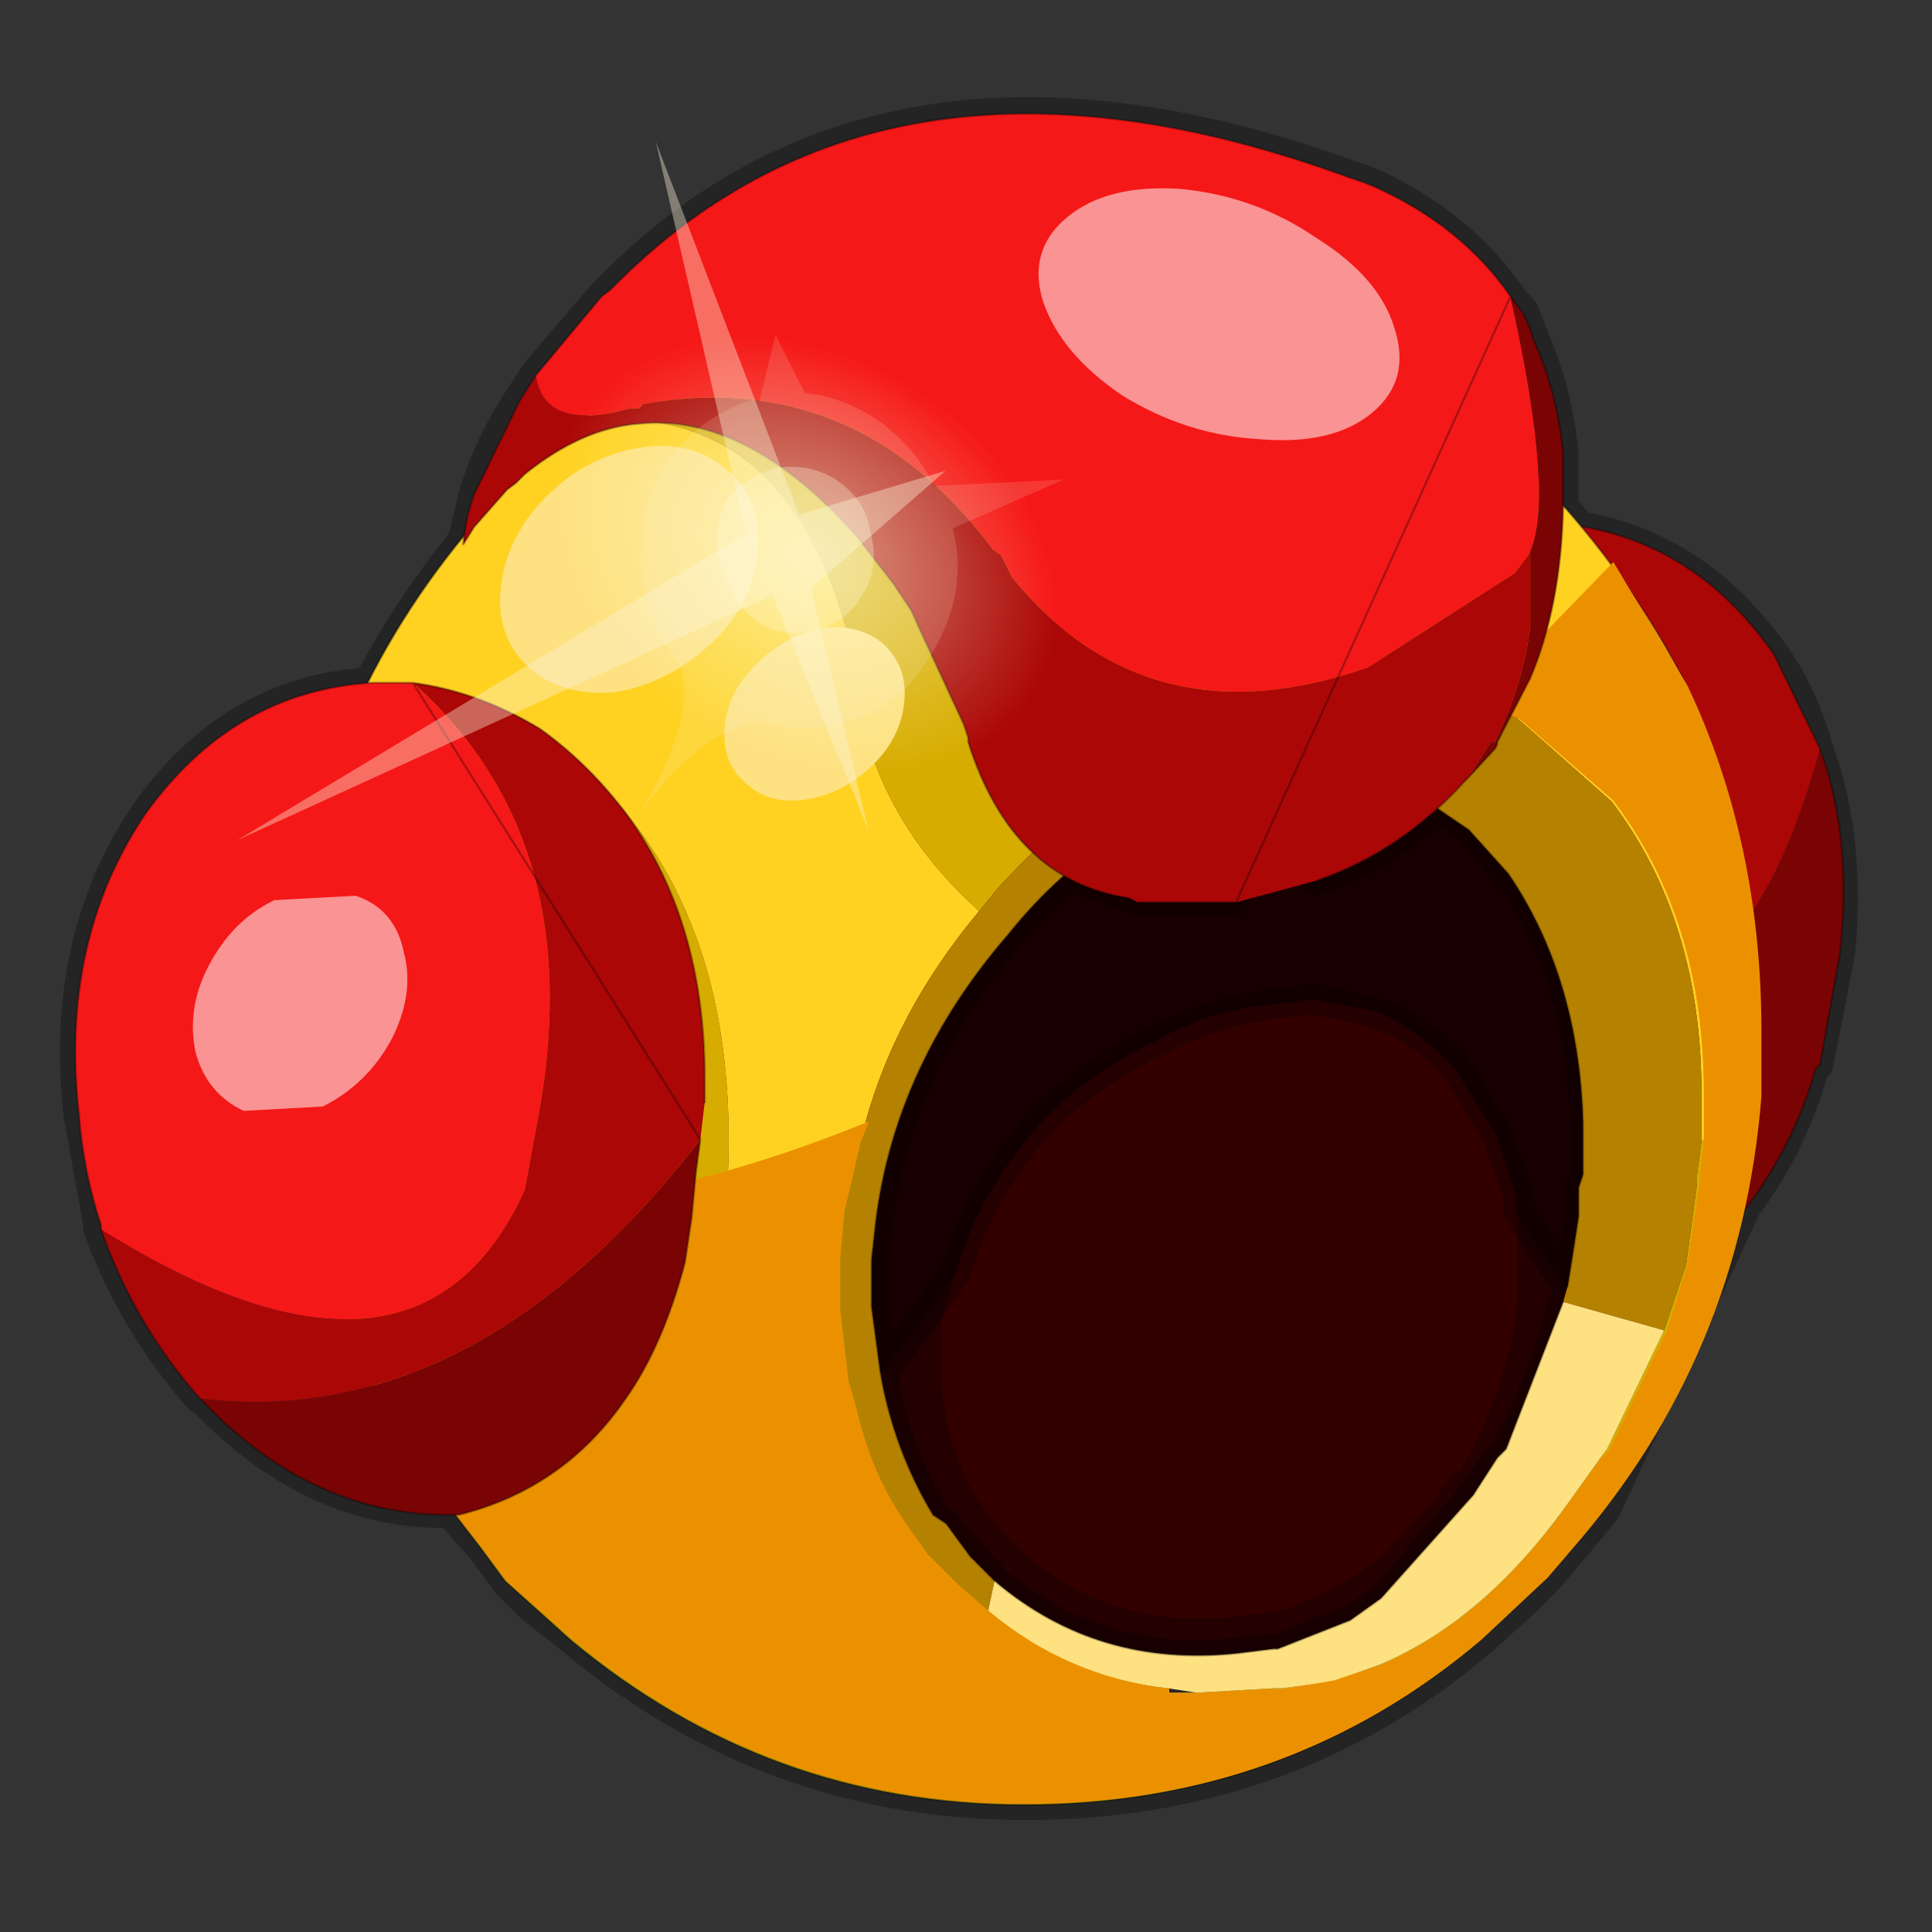 <?xml version="1.0" encoding="UTF-8" standalone="no"?>
<svg xmlns:xlink="http://www.w3.org/1999/xlink" height="440.0px" width="440.0px" xmlns="http://www.w3.org/2000/svg">
  <rect width="100%" height="100%" fill="#333333" stroke="none"/>
  <g transform="matrix(10.0, 0.0, 0.0, 10.0, 0.0, 0.0)">
    <use height="44.0" transform="matrix(1.0, 0.0, 0.0, 1.0, 0.0, 0.0)" width="44.0" xlink:href="#shape0"/>
    <use height="15.1" transform="matrix(1.873, 0.0, 0.0, 1.873, 7.15, 12.8)" width="17.6" xlink:href="#sprite0"/>
    <use height="31.9" transform="matrix(1.0, 0.0, 0.0, 1.0, 1.7, 2.6)" width="33.9" xlink:href="#shape2"/>
    <use height="15.35" transform="matrix(0.673, -0.691, 0.673, 0.655, 2.35, 16.15)" width="19.7" xlink:href="#sprite1"/>
    <use height="18.7" transform="matrix(1.0, 0.0, 0.0, 1.0, 7.65, 3.35)" width="21.3" xlink:href="#shape4"/>
  </g>
  <defs>
    <g id="shape0" transform="matrix(1.0, 0.0, 0.0, 1.0, 0.0, 0.0)">
      <path d="M44.0 44.0 L0.0 44.0 0.0 0.0 44.0 0.0 44.0 44.0" fill="#43adca" fill-opacity="0.0" fill-rule="evenodd" stroke="none"/>
      <path d="M34.3 34.6 Q31.1 38.2 26.5 38.2 21.9 38.2 18.65 34.6 15.45 31.0 15.45 25.9 15.45 20.85 18.65 17.25 21.9 13.65 26.5 13.65 31.1 13.65 34.3 17.25 37.55 20.85 37.55 25.9 37.55 31.0 34.3 34.6" fill="#330000" fill-rule="evenodd" stroke="none"/>
      <path d="M34.3 34.6 Q31.1 38.2 26.5 38.2 21.9 38.2 18.65 34.6 15.45 31.0 15.45 25.9 15.45 20.85 18.65 17.25 21.9 13.65 26.5 13.65 31.1 13.65 34.3 17.25 37.55 20.85 37.55 25.9 37.55 31.0 34.3 34.6 Z" fill="none" stroke="#000000" stroke-linecap="round" stroke-linejoin="round" stroke-opacity="0.302" stroke-width="0.7"/>
      <path d="M13.9 6.55 L14.0 6.45 Q20.25 0.2 30.75 4.0 L31.05 4.1 31.3 4.2 Q33.3 5.15 34.4 6.75 L34.7 7.1 34.85 7.5 34.95 7.75 Q35.45 8.9 35.6 10.3 L35.6 11.55 36.0 12.0 Q38.65 12.45 40.4 14.9 41.05 15.8 41.4 17.05 42.15 19.1 41.9 21.7 L41.4 24.25 41.3 24.35 Q40.8 26.1 39.75 27.5 L36.55 34.4 35.8 35.3 35.25 35.95 34.7 36.5 33.75 37.35 Q29.35 41.1 23.35 41.1 17.55 41.1 13.05 37.35 L12.1 36.6 11.55 36.05 11.0 35.3 10.25 34.45 Q7.15 34.5 4.65 31.9 L4.55 31.85 Q3.05 30.15 2.25 28.0 L2.25 27.9 1.8 25.4 Q1.35 21.45 3.3 18.55 5.25 15.75 8.4 15.55 9.3 13.85 10.55 12.3 L10.8 11.25 Q11.15 10.1 11.85 9.05 L12.2 8.5 13.7 6.75 13.9 6.55 M35.6 29.7 Q35.15 31.45 34.3 33.05 L34.1 33.25 33.55 34.05 31.5 36.45 30.75 36.9 29.15 37.55 29.05 37.55 28.2 37.65 Q25.05 38.0 22.7 36.05 L22.15 35.45 21.55 34.75 21.3 34.55 Q20.35 33.05 20.1 31.25 L19.9 29.75 19.9 28.75 20.0 27.8 Q20.45 24.25 22.95 21.35 L24.3 19.95 23.55 19.4 Q22.6 18.55 22.05 16.85 L22.05 16.75 21.95 16.45 21.0 14.4 20.75 13.85 20.35 13.3 19.5 12.2 Q17.2 9.6 14.95 9.65 L14.55 9.65 Q13.25 9.75 11.9 10.75 L11.85 10.85 11.75 10.95 11.55 11.15 11.0 11.8 10.95 11.8 10.8 12.0 10.5 12.35 10.55 12.3 M36.0 12.0 L36.7 12.9 M39.75 27.5 L40.1 25.0 40.1 24.8 40.1 23.5 39.95 20.75 39.9 20.7 Q39.55 18.0 38.4 15.65 M34.45 16.35 L34.1 16.85 34.1 16.95 34.05 17.05 33.45 17.7 33.35 17.8 32.8 18.35 33.45 18.9 34.4 19.95 Q36.0 22.25 36.1 25.55 L36.1 25.85 36.1 26.8 36.0 27.05 36.0 27.7 35.9 28.35 35.7 29.3 35.35 28.75 34.8 27.9 34.6 27.6 34.6 27.25 34.1 25.85 33.2 24.35 Q32.35 23.4 31.3 23.05 L29.9 22.75 29.05 22.85 Q27.55 23.05 26.35 23.7 24.95 24.35 23.8 25.45 22.3 27.05 21.75 29.0 L20.1 31.25 M28.1 20.5 L26.55 20.5 25.85 20.5 25.7 20.4 24.3 19.95 M32.8 18.35 Q31.55 19.5 30.0 20.05 M8.4 15.55 L8.45 15.55 9.4 15.55 Q10.9 15.75 12.3 16.55 L13.7 17.9 14.15 18.45 Q16.05 20.85 16.05 24.55 L16.05 25.1 M15.95 25.95 L15.85 26.7 15.8 26.9 M35.6 11.55 L35.2 14.45" fill="none" stroke="#000000" stroke-linecap="round" stroke-linejoin="round" stroke-opacity="0.302" stroke-width="0.7"/>
      <path d="M35.55 22.05 L35.15 20.45 34.2 18.1 32.9 15.75 Q32.25 14.45 30.65 13.6 31.05 13.2 31.4 12.95 32.8 12.1 34.3 12.0 L35.25 11.9 Q38.45 12.1 40.4 14.9 L41.45 17.05 Q39.55 24.0 35.55 22.05" fill="#ab0707" fill-rule="evenodd" stroke="none"/>
      <path d="M35.55 22.05 Q39.55 24.0 41.45 17.05 42.2 19.1 41.9 21.75 L41.45 24.25 41.35 24.35 Q40.7 26.6 39.1 28.3 L37.2 29.8 36.95 26.8 36.1 24.0 35.55 22.05" fill="#7a0404" fill-rule="evenodd" stroke="none"/>
      <path d="M41.45 17.05 L40.4 14.9 Q38.45 12.1 35.25 11.9 L34.3 12.0 Q32.8 12.1 31.4 12.95 31.05 13.2 30.65 13.6 32.25 14.45 32.9 15.75 L34.2 18.1 35.15 20.45 35.55 22.05 M41.45 17.05 Q42.2 19.1 41.9 21.75 L41.45 24.25 41.35 24.35 Q40.7 26.6 39.1 28.3 L37.2 29.8 36.95 26.8 36.1 24.0 35.55 22.05" fill="none" stroke="#000000" stroke-linecap="round" stroke-linejoin="round" stroke-opacity="0.302" stroke-width="0.05"/>
      <path d="M13.2 9.55 L13.55 9.35 15.35 8.0 Q19.0 5.95 23.3 5.95 27.8 5.95 31.45 8.0 L33.15 9.25 35.2 11.05 35.5 11.4 Q35.2 14.2 34.55 16.35 L33.9 16.1 31.65 15.7 30.65 15.8 Q28.35 16.1 26.5 17.2 24.45 18.35 22.75 20.2 L22.3 20.75 Q20.4 19.05 19.75 16.85 18.85 9.35 13.75 9.55 L13.2 9.55 M40.05 24.8 L40.05 25.0 Q39.6 30.85 35.75 35.25 L35.2 35.9 33.7 37.35 Q29.3 41.1 23.3 41.1 17.5 41.1 13.0 37.35 L11.5 36.0 10.95 35.25 9.1 32.85 Q7.6 30.2 7.05 27.25 L6.95 27.05 6.75 25.75 6.65 23.6 Q6.65 19.9 7.85 16.75 L12.35 16.75 Q18.25 20.95 15.95 31.25 L19.4 32.1 19.5 32.1 Q19.85 33.75 20.9 35.1 L21.05 35.35 21.8 36.1 22.5 36.7 Q24.25 38.2 26.6 38.45 L26.6 38.55 27.25 38.55 29.0 38.45 29.2 38.45 30.35 38.3 31.45 37.9 Q33.8 36.9 35.7 34.25 L36.45 33.2 36.6 33.0 37.9 30.3 38.4 28.8 38.65 26.95 38.65 26.75 38.75 26.0 40.05 24.8" fill="#d7ac00" fill-rule="evenodd" stroke="none"/>
      <path d="M35.5 11.4 Q37.25 13.35 38.4 15.6 40.05 19.15 40.05 23.5 L40.05 24.8 38.75 26.0 38.75 25.9 38.75 25.25 38.75 24.9 Q38.75 20.95 36.7 18.25 L34.55 16.35 Q35.2 14.2 35.5 11.4 M7.85 16.75 L8.35 15.6 Q9.55 13.2 11.5 11.15 L13.2 9.55 13.75 9.55 Q18.85 9.35 19.75 16.85 20.4 19.05 22.3 20.75 20.25 23.2 19.6 26.0 L19.2 27.6 19.1 28.65 19.1 29.85 19.3 31.45 19.5 32.1 19.4 32.1 15.95 31.25 Q18.25 20.95 12.35 16.75 L7.85 16.75" fill="#ffd222" fill-rule="evenodd" stroke="none"/>
      <path d="M22.3 20.75 L22.75 20.2 Q24.45 18.35 26.5 17.2 28.35 16.1 30.65 15.8 L31.65 15.7 33.9 16.1 34.55 16.35 36.7 18.25 Q38.75 20.95 38.75 24.9 L38.75 25.25 38.75 25.9 38.75 26.0 38.65 26.75 38.65 26.95 38.4 28.8 37.9 30.3 35.6 29.65 35.7 29.3 35.85 28.35 35.95 27.7 35.95 27.05 36.05 26.75 36.05 25.85 36.05 25.55 Q35.95 22.25 34.35 19.9 L33.45 18.9 32.05 17.95 30.25 17.6 29.3 17.65 Q27.5 17.85 25.95 18.7 L25.65 18.9 Q24.15 19.8 22.95 21.3 20.4 24.25 19.95 27.8 L19.85 28.7 19.85 29.75 20.05 31.25 Q20.35 33.0 21.25 34.5 L21.55 34.7 22.1 35.45 22.65 36.0 22.5 36.7 21.8 36.1 21.05 35.35 20.9 35.1 Q19.85 33.75 19.5 32.1 L19.3 31.45 19.1 29.85 19.1 28.65 19.2 27.6 19.6 26.0 Q20.25 23.2 22.3 20.75" fill="#b58100" fill-rule="evenodd" stroke="none"/>
      <path d="M20.05 31.25 L19.85 29.75 19.85 28.7 19.95 27.8 Q20.4 24.25 22.95 21.3 24.15 19.8 25.65 18.9 L25.95 18.7 Q27.5 17.85 29.3 17.65 L30.25 17.6 32.05 17.95 33.45 18.9 34.35 19.9 Q35.95 22.25 36.05 25.55 L36.05 25.85 36.05 26.75 35.95 27.05 35.95 27.7 35.85 28.35 35.7 29.3 35.3 28.7 34.75 27.9 34.55 27.6 34.55 27.25 34.1 25.85 33.15 24.35 Q32.3 23.4 31.3 23.0 L29.9 22.75 29.0 22.85 Q27.5 23.0 26.3 23.7 24.9 24.35 23.8 25.45 22.3 27.05 21.75 29.0 L20.05 31.25" fill="#000000" fill-opacity="0.502" fill-rule="evenodd" stroke="none"/>
      <path d="M35.7 29.3 L35.6 29.65 34.3 33.0 34.1 33.2 33.55 34.05 31.45 36.4 30.75 36.9 29.1 37.55 29.0 37.55 28.2 37.65 Q25.0 38.0 22.65 36.0 L22.1 35.45 21.55 34.7 21.25 34.5 Q20.35 33.0 20.05 31.25 L21.75 29.0 21.45 30.05 21.45 30.7 21.45 31.45 Q21.55 33.3 22.65 34.7 L22.85 34.9 23.3 35.35 Q25.3 37.15 28.25 36.8 L29.0 36.7 29.1 36.7 Q30.35 36.3 31.45 35.45 L32.6 34.25 33.05 33.6 33.15 33.5 33.25 33.5 Q34.3 31.7 34.55 29.75 L34.55 29.2 34.55 29.1 34.55 28.45 34.55 27.6 34.75 27.9 35.3 28.7 35.7 29.3" fill="#000000" fill-opacity="0.302" fill-rule="evenodd" stroke="none"/>
      <path d="M35.6 29.65 L37.9 30.3 36.6 33.0 36.45 33.2 35.7 34.25 Q33.8 36.9 31.45 37.9 L30.35 38.3 29.2 38.45 29.0 38.45 27.25 38.55 26.6 38.45 Q24.25 38.2 22.5 36.7 L22.65 36.0 Q25.0 38.0 28.2 37.65 L29.0 37.55 29.1 37.55 30.75 36.9 31.45 36.4 33.55 34.05 34.1 33.2 34.3 33.0 35.6 29.65" fill="#fee181" fill-rule="evenodd" stroke="none"/>
      <path d="M13.2 9.55 L13.55 9.35 15.35 8.0 Q19.0 5.95 23.3 5.95 27.8 5.95 31.45 8.0 L33.15 9.25 35.2 11.05 35.5 11.4 Q37.25 13.35 38.4 15.6 40.05 19.15 40.05 23.5 L40.05 24.8 40.05 25.0 Q39.6 30.85 35.75 35.25 L35.2 35.9 33.7 37.35 Q29.3 41.1 23.3 41.1 17.5 41.1 13.0 37.35 L11.5 36.0 10.95 35.25 9.1 32.85 Q7.6 30.2 7.05 27.25 L6.95 27.05 6.75 25.75 6.65 23.6 Q6.65 19.9 7.85 16.75 L8.35 15.6 Q9.55 13.2 11.5 11.15 L13.2 9.55 M20.05 31.25 L19.85 29.75 19.85 28.7 19.95 27.8 Q20.4 24.25 22.95 21.3 24.15 19.8 25.65 18.9 L25.95 18.7 Q27.5 17.85 29.3 17.65 L30.25 17.6 32.05 17.95 33.45 18.9 34.35 19.9 Q35.95 22.25 36.05 25.55 L36.05 25.85 36.05 26.75 35.95 27.05 35.95 27.7 35.85 28.35 35.7 29.3 M21.75 29.0 Q22.3 27.05 23.8 25.45 24.9 24.35 26.3 23.7 27.5 23.0 29.0 22.85 L29.9 22.75 31.3 23.0 Q32.3 23.4 33.15 24.35 L34.1 25.85 34.55 27.25 34.55 27.6 34.75 27.9 35.3 28.7 35.7 29.3 M21.75 29.0 L20.05 31.25 Q20.35 33.0 21.25 34.5 L21.55 34.7 22.1 35.45 22.65 36.0 Q25.0 38.0 28.2 37.65 L29.0 37.55 29.1 37.55 30.75 36.9 31.45 36.4 33.55 34.05 34.1 33.2 34.3 33.0 35.6 29.65" fill="none" stroke="#000000" stroke-linecap="round" stroke-linejoin="round" stroke-opacity="0.302" stroke-width="0.05"/>
      <path d="M14.1 15.75 Q12.9 15.9 12.1 15.25 11.3 14.55 11.4 13.45 11.5 12.25 12.45 11.3 13.35 10.4 14.55 10.2 15.75 10.0 16.55 10.7 17.35 11.35 17.25 12.5 17.2 13.65 16.3 14.55 15.35 15.5 14.1 15.75" fill="#fee181" fill-rule="evenodd" stroke="none"/>
    </g>
    <g id="sprite0" transform="matrix(1.0, 0.0, 0.0, 1.0, 0.0, 0.0)">
      <use height="15.1" transform="matrix(1.0, 0.0, 0.0, 1.0, 0.0, 0.0)" width="17.6" xlink:href="#shape1"/>
    </g>
    <g id="shape1" transform="matrix(1.0, 0.0, 0.0, 1.0, 0.0, 0.0)">
      <path d="M14.15 1.7 L15.8 0.0 16.7 1.5 Q17.6 3.4 17.6 5.7 L17.6 6.4 17.6 6.5 Q17.35 9.65 15.3 12.0 L15.0 12.35 14.2 13.1 Q11.85 15.1 8.65 15.1 5.55 15.1 3.15 13.1 L2.35 12.4 2.05 12.0 1.05 10.7 Q0.3 9.4 0.0 7.9 3.35 8.2 6.75 6.8 L6.65 7.05 6.45 7.9 6.4 8.45 6.4 9.1 6.5 9.95 6.6 10.3 Q6.8 11.2 7.35 11.9 L7.45 12.05 7.85 12.45 8.2 12.75 Q9.15 13.55 10.4 13.7 L10.4 13.75 10.75 13.75 11.7 13.7 11.8 13.7 12.4 13.6 13.0 13.4 Q14.25 12.85 15.25 11.45 L15.65 10.9 15.75 10.8 16.45 9.35 16.7 8.55 16.85 7.55 16.85 7.45 16.9 7.05 16.9 7.0 16.9 6.65 16.9 6.45 Q16.9 4.35 15.8 2.9 L14.65 1.9 14.3 1.75 14.15 1.7" fill="#eb9100" fill-rule="evenodd" stroke="none"/>
    </g>
    <g id="shape2" transform="matrix(1.0, 0.0, 0.0, 1.0, -1.7, -2.6)">
      <path d="M18.4 18.2 Q17.55 18.35 17.0 17.85 16.45 17.4 16.5 16.6 16.55 15.8 17.2 15.15 17.85 14.5 18.7 14.3 19.55 14.2 20.1 14.65 20.65 15.15 20.6 15.9 20.55 16.75 19.9 17.4 19.25 18.05 18.4 18.2" fill="#fee181" fill-rule="evenodd" stroke="none"/>
      <path d="M2.3 28.0 L2.3 27.9 Q1.9 26.7 1.8 25.4 1.35 21.45 3.3 18.55 5.3 15.75 8.45 15.55 L9.4 15.55 Q13.35 19.05 12.3 25.2 L11.95 27.1 Q9.5 32.5 2.3 28.0" fill="#f51818" fill-rule="evenodd" stroke="none"/>
      <path d="M9.4 15.55 Q10.9 15.75 12.3 16.6 13.35 17.35 14.2 18.45 16.05 20.9 16.05 24.55 L16.05 25.1 15.95 25.95 Q10.8 32.6 4.55 31.85 3.05 30.15 2.3 28.0 9.5 32.5 11.95 27.1 L12.3 25.2 Q13.35 19.05 9.4 15.55" fill="#ab0707" fill-rule="evenodd" stroke="none"/>
      <path d="M15.95 25.95 L15.85 26.7 15.75 27.75 15.6 28.75 Q15.1 30.65 14.25 31.85 12.85 33.9 10.45 34.5 L10.35 34.5 Q7.15 34.55 4.65 31.95 L4.55 31.85 Q10.8 32.6 15.95 25.95" fill="#7a0404" fill-rule="evenodd" stroke="none"/>
      <path d="M9.4 15.55 Q10.9 15.75 12.3 16.6 13.35 17.35 14.2 18.45 16.05 20.9 16.05 24.55 L16.05 25.1 M15.95 25.95 L15.85 26.7 15.75 27.75 15.6 28.75 Q15.1 30.65 14.25 31.85 12.85 33.9 10.45 34.5 L10.35 34.5 Q7.15 34.55 4.65 31.95 L4.55 31.85 Q3.05 30.15 2.3 28.0 L2.3 27.9 Q1.9 26.7 1.8 25.4 1.35 21.45 3.3 18.55 5.3 15.75 8.45 15.55 L9.4 15.55 Z" fill="none" stroke="#000000" stroke-linecap="round" stroke-linejoin="round" stroke-opacity="0.302" stroke-width="0.05"/>
      <path d="M5.55 25.3 Q4.7 24.9 4.45 23.95 4.25 22.95 4.75 22.0 5.3 20.95 6.25 20.5 L8.1 20.4 Q9.0 20.7 9.2 21.7 9.45 22.65 8.9 23.7 8.35 24.7 7.35 25.2 L5.55 25.3" fill="#fa9393" fill-rule="evenodd" stroke="none"/>
      <path d="M12.2 8.55 L13.7 6.75 13.9 6.6 14.0 6.5 Q20.25 0.2 30.75 4.05 L31.05 4.15 31.3 4.25 Q33.3 5.15 34.4 6.75 35.45 11.45 34.8 12.65 L34.5 13.05 31.15 15.2 Q26.15 16.95 23.05 13.15 L22.8 12.65 22.6 12.5 Q19.5 8.35 14.65 9.2 L14.55 9.3 14.35 9.3 Q12.4 9.85 12.2 8.55" fill="#f51818" fill-rule="evenodd" stroke="none"/>
      <path d="M33.45 17.7 L33.35 17.8 Q31.9 19.4 30.0 20.05 L28.15 20.55 26.55 20.55 25.9 20.55 25.7 20.45 Q23.05 20.05 22.05 16.9 L22.05 16.8 21.95 16.5 21.0 14.45 20.75 13.9 20.35 13.3 19.5 12.2 Q17.0 9.4 14.55 9.65 13.25 9.75 11.95 10.8 L11.85 10.9 11.75 11.0 11.55 11.15 10.8 12.0 10.55 12.4 Q10.6 11.8 10.8 11.25 L11.85 9.1 12.2 8.55 Q12.4 9.85 14.35 9.3 L14.55 9.3 14.65 9.2 Q19.5 8.35 22.6 12.5 L22.8 12.65 23.05 13.15 Q26.15 16.95 31.15 15.2 L34.5 13.05 34.8 12.65 34.85 12.55 34.85 14.25 Q34.7 15.55 34.05 16.9 L33.95 16.9 33.45 17.7" fill="#ab0707" fill-rule="evenodd" stroke="none"/>
      <path d="M34.4 6.75 L34.7 7.15 34.85 7.5 34.95 7.8 Q35.45 8.9 35.6 10.3 L35.6 11.55 Q35.55 13.8 34.85 15.45 L34.1 16.9 34.1 16.95 34.05 17.05 33.45 17.7 33.95 16.9 34.05 16.9 Q34.7 15.55 34.85 14.25 L34.85 12.55 34.8 12.65 Q35.45 11.45 34.4 6.75" fill="#7a0404" fill-rule="evenodd" stroke="none"/>
      <path d="M34.4 6.75 L34.7 7.15 34.85 7.5 34.95 7.8 Q35.45 8.9 35.6 10.3 L35.6 11.55 Q35.55 13.8 34.85 15.45 L34.1 16.9 34.1 16.95 34.05 17.05 33.45 17.7 33.35 17.8 Q31.9 19.4 30.0 20.05 M28.15 20.55 L26.55 20.55 25.9 20.55 25.7 20.45 Q23.05 20.05 22.05 16.9 L22.05 16.8 21.95 16.5 21.0 14.45 20.75 13.9 20.35 13.3 19.5 12.2 Q17.0 9.4 14.55 9.65 13.25 9.75 11.95 10.8 L11.85 10.9 11.75 11.0 11.55 11.15 10.8 12.0 10.55 12.4 Q10.6 11.8 10.8 11.25 L11.85 9.1 12.2 8.55 13.7 6.75 13.9 6.6 14.0 6.5 Q20.25 0.2 30.75 4.05 L31.05 4.15 31.3 4.25 Q33.3 5.15 34.4 6.75 Z" fill="none" stroke="#000000" stroke-linecap="round" stroke-linejoin="round" stroke-opacity="0.302" stroke-width="0.05"/>
      <path d="M23.75 6.85 Q23.4 5.7 24.3 4.95 25.2 4.2 26.85 4.3 28.55 4.45 29.95 5.4 31.4 6.3 31.75 7.45 32.15 8.65 31.25 9.4 30.35 10.15 28.65 10.0 27.0 9.9 25.55 9.0 24.15 8.05 23.75 6.85" fill="#fa9393" fill-rule="evenodd" stroke="none"/>
    </g>
    <g id="sprite1" transform="matrix(1.0, 0.0, 0.0, 1.0, 0.0, 0.0)">
      <use height="15.35" transform="matrix(1.0, 0.0, 0.0, 1.0, 0.0, 0.0)" width="19.7" xlink:href="#shape3"/>
    </g>
    <g id="shape3" transform="matrix(1.0, 0.0, 0.0, 1.0, 0.0, 0.0)">
      <path d="M13.55 8.2 L0.0 4.55 12.95 9.7 10.55 15.35 13.7 10.25 17.9 10.6 14.75 8.8 18.7 0.0 13.55 8.2" fill="#fcf3d8" fill-opacity="0.396" fill-rule="evenodd" stroke="none"/>
      <path d="M10.25 9.3 Q9.6 10.5 7.0 11.1 9.3 10.7 10.6 11.6 11.05 12.5 11.9 13.05 13.15 13.85 14.6 13.45 16.25 13.05 17.05 11.7 L19.7 12.8 17.45 10.65 Q17.8 9.75 17.65 8.6 17.45 7.5 16.9 6.85 L17.4 5.35 16.0 6.2 15.95 6.05 Q14.65 5.35 13.2 5.65 11.75 6.15 10.85 7.5 10.35 8.35 10.25 9.3 M15.95 8.85 Q16.1 9.7 15.65 10.3 15.2 11.1 14.45 11.25 13.7 11.45 13.1 11.05 12.35 10.6 12.25 9.85 12.15 9.05 12.6 8.3 13.0 7.55 13.8 7.3 14.45 7.2 15.15 7.6 15.8 8.1 15.95 8.85" fill="#fcf3d8" fill-opacity="0.149" fill-rule="evenodd" stroke="none"/>
      <path d="M15.95 8.85 Q15.8 8.1 15.15 7.6 14.45 7.2 13.8 7.3 13.0 7.55 12.6 8.3 12.15 9.05 12.25 9.85 12.35 10.6 13.1 11.05 13.7 11.45 14.45 11.25 15.2 11.1 15.65 10.3 16.1 9.7 15.95 8.85" fill="#fcf3d8" fill-opacity="0.42" fill-rule="evenodd" stroke="none"/>
    </g>
    <g id="shape4" transform="matrix(1.0, 0.0, 0.0, 1.0, -7.65, -3.35)">
      <path d="M28.5 12.15 Q29.75 15.95 27.65 18.85 25.65 21.75 21.4 22.0 17.25 22.3 13.3 19.6 9.5 17.05 8.1 13.2 6.9 9.4 9.0 6.45 11.0 3.55 15.2 3.35 19.35 3.25 23.25 5.8 27.1 8.35 28.5 12.15" fill="url(#gradient0)" fill-rule="evenodd" stroke="none"/>
    </g>
    <radialGradient cx="0" cy="0" gradientTransform="matrix(-0.015, -0.01, 0.008, -0.011, 18.35, 12.65)" gradientUnits="userSpaceOnUse" id="gradient0" r="819.2" spreadMethod="pad">
      <stop offset="0.0" stop-color="#ffffde" stop-opacity="0.522"/>
      <stop offset="0.412" stop-color="#ffffcc" stop-opacity="0.0"/>
    </radialGradient>
  </defs>
</svg>
